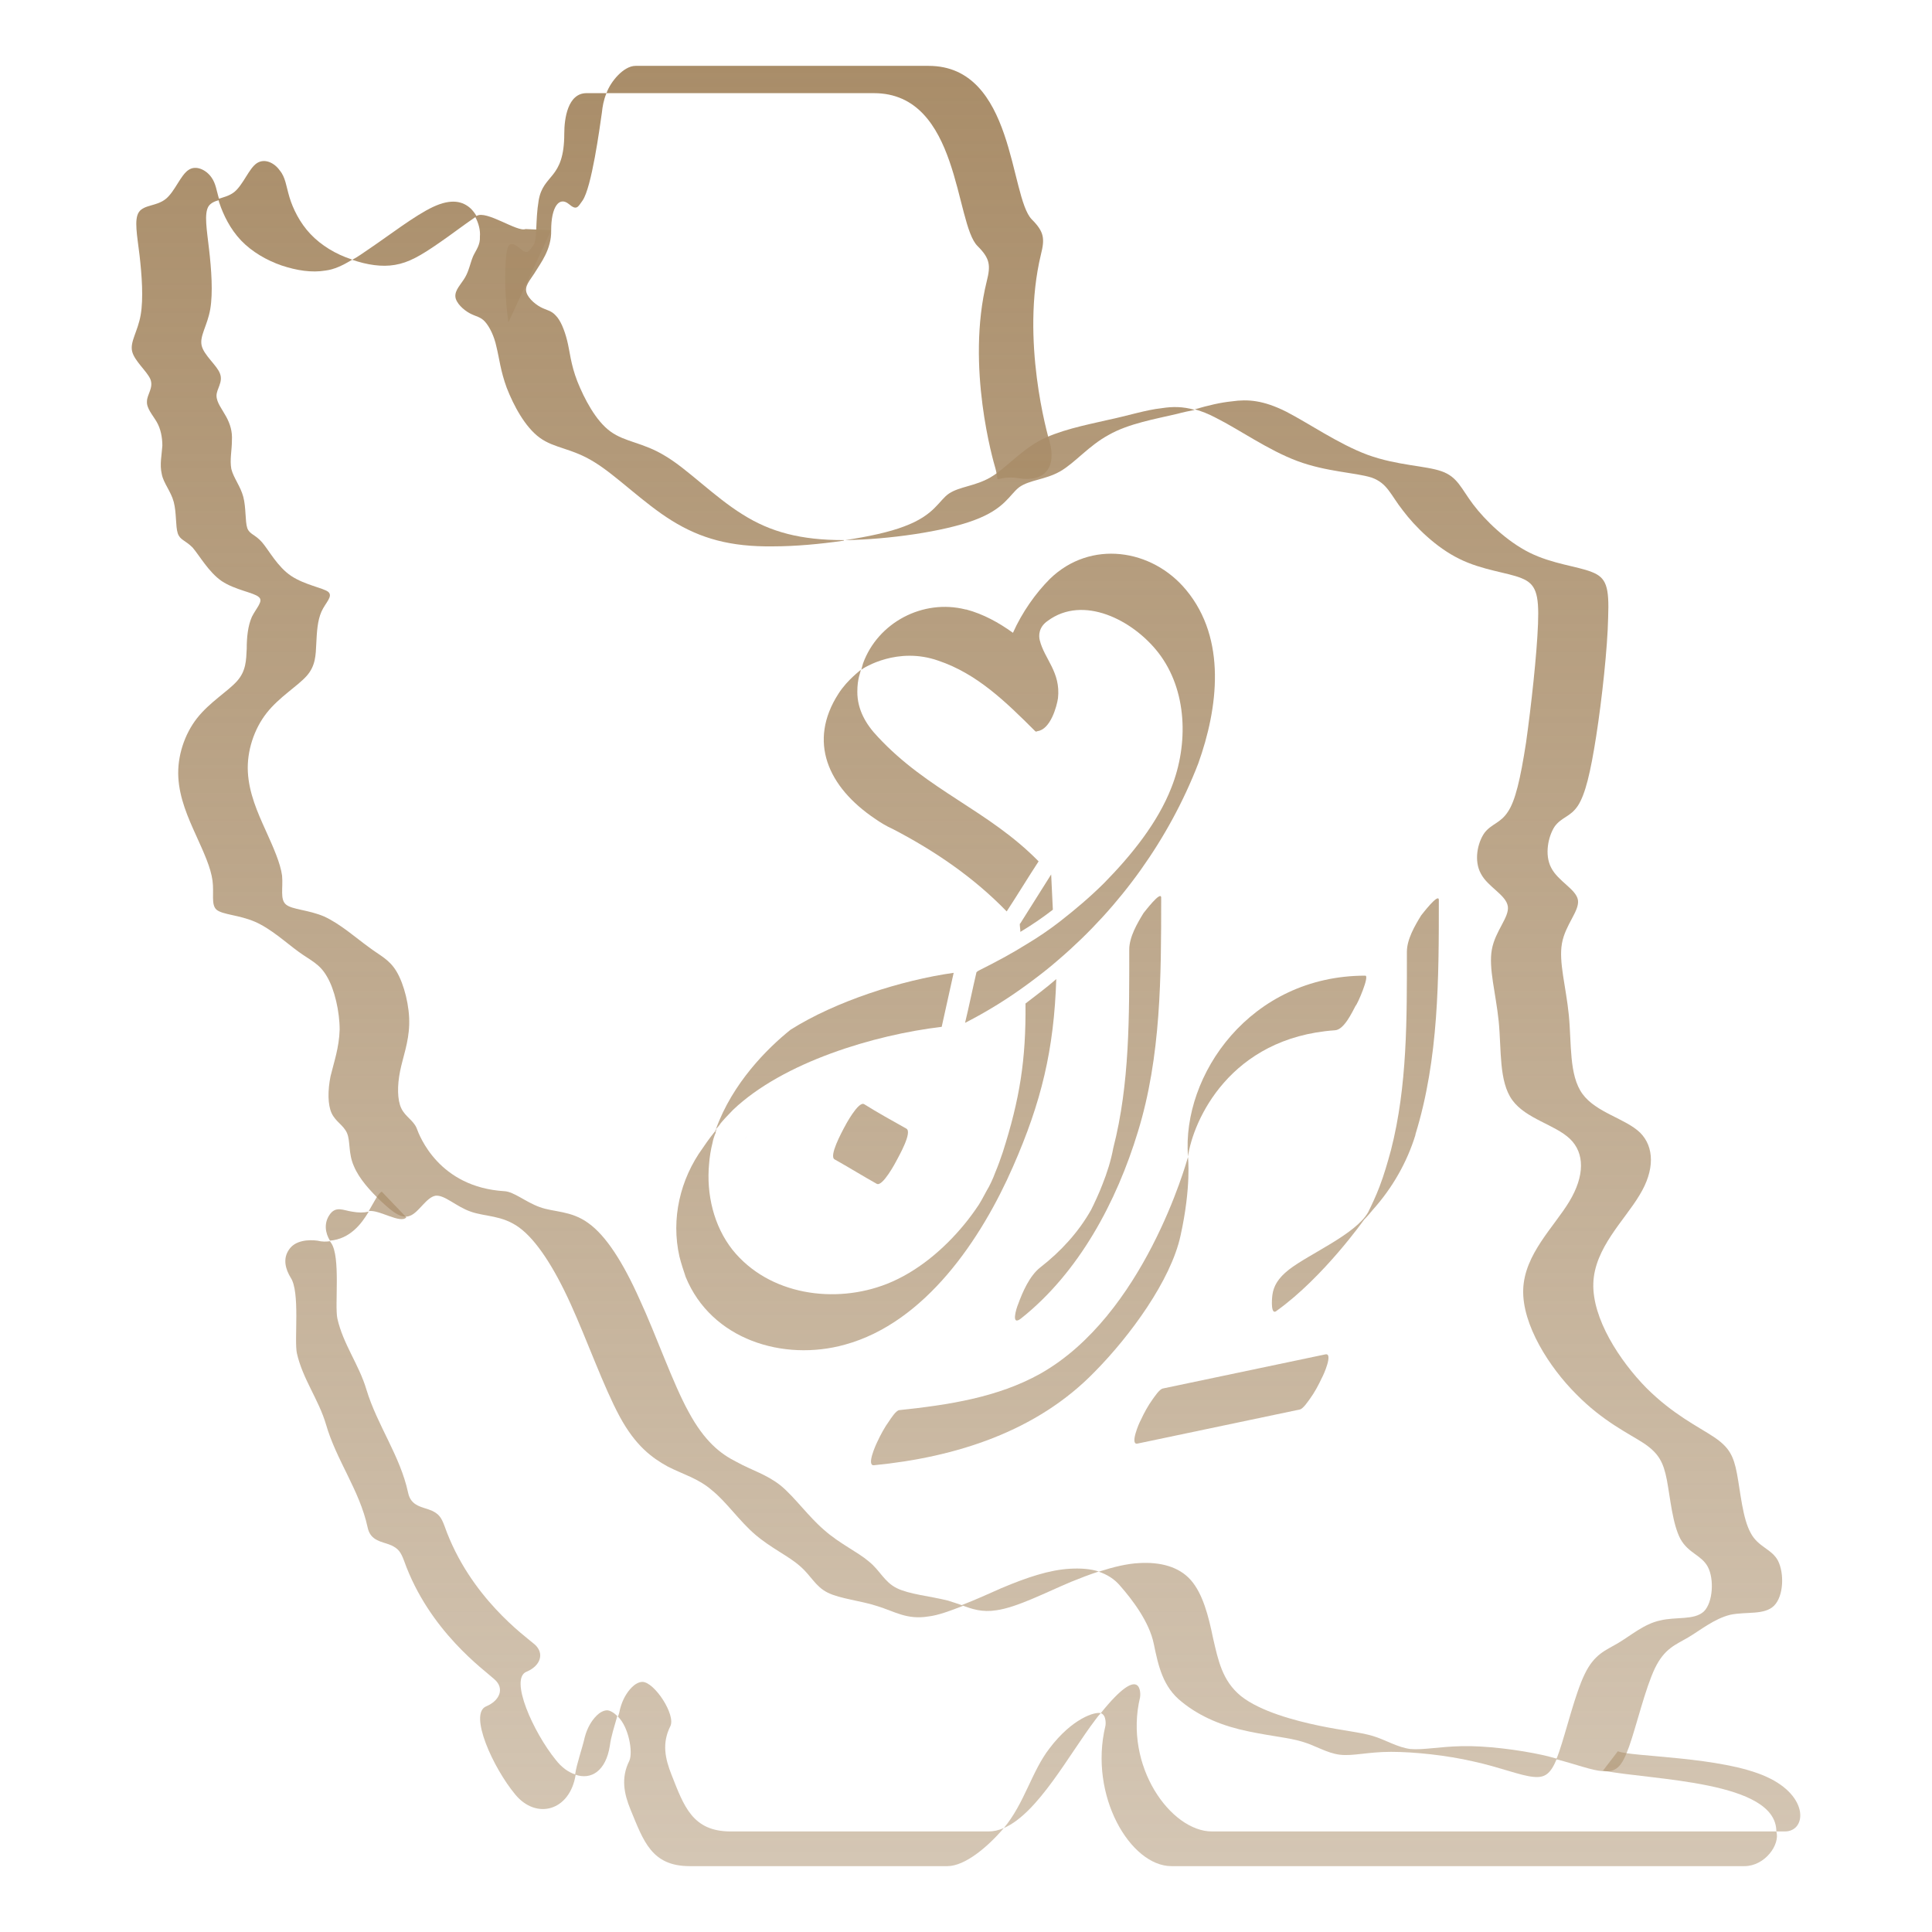 <svg width="88" height="88" viewBox="0 0 88 88" fill="none" xmlns="http://www.w3.org/2000/svg">
<path d="M33.96 51.9C33.96 51.848 33.986 51.666 33.96 51.9V51.9Z" fill="url(#paint0_linear_618_20)"/>
<path d="M40.841 72.335C40.27 72.05 40.088 71.532 39.569 71.118C39.05 70.677 38.245 70.315 37.543 69.693C36.816 69.071 36.219 68.217 35.57 67.673C34.921 67.155 34.245 66.974 33.544 66.585C32.817 66.222 32.09 65.653 31.363 64.306C30.636 62.985 29.909 60.861 29.13 59.178C28.377 57.494 27.598 56.277 26.793 55.707C26.014 55.137 25.209 55.215 24.585 54.982C23.936 54.749 23.417 54.282 22.975 54.257C19.989 54.075 19.106 51.744 18.976 51.382C18.821 51.019 18.457 50.864 18.275 50.475C18.093 50.087 18.093 49.439 18.223 48.791C18.353 48.144 18.613 47.496 18.639 46.668C18.665 45.839 18.405 44.829 18.067 44.259C17.73 43.689 17.314 43.534 16.769 43.119C16.198 42.705 15.497 42.083 14.77 41.747C14.043 41.436 13.315 41.436 13.03 41.203C12.744 40.97 12.9 40.452 12.848 39.882C12.77 39.312 12.458 38.613 12.095 37.81C11.731 37.007 11.342 36.126 11.29 35.168C11.238 34.21 11.575 33.2 12.147 32.474C12.718 31.749 13.549 31.257 13.965 30.791C14.38 30.325 14.38 29.833 14.406 29.315C14.432 28.797 14.458 28.279 14.64 27.864C14.822 27.45 15.185 27.165 14.951 26.958C14.718 26.776 13.887 26.647 13.263 26.233C12.64 25.818 12.251 25.067 11.939 24.704C11.627 24.342 11.368 24.342 11.264 24.057C11.16 23.746 11.212 23.124 11.082 22.632C10.952 22.14 10.641 21.778 10.537 21.363C10.459 20.949 10.563 20.509 10.563 20.068C10.589 19.654 10.485 19.317 10.303 18.98C10.121 18.644 9.862 18.333 9.862 18.022C9.862 17.711 10.173 17.401 10.018 17.012C9.888 16.649 9.29 16.183 9.186 15.743C9.083 15.303 9.446 14.836 9.576 14.085C9.706 13.334 9.628 12.272 9.524 11.366C9.42 10.459 9.29 9.734 9.498 9.397C9.602 9.242 9.784 9.164 9.992 9.112C9.862 8.698 9.836 8.361 9.628 8.076C9.394 7.74 8.927 7.507 8.589 7.74C8.226 7.973 7.966 8.724 7.551 9.061C7.135 9.397 6.564 9.32 6.33 9.656C6.096 9.993 6.252 10.744 6.356 11.625C6.46 12.531 6.538 13.593 6.408 14.344C6.278 15.095 5.915 15.562 6.018 16.002C6.122 16.442 6.694 16.908 6.849 17.271C7.005 17.66 6.694 17.97 6.694 18.281C6.668 18.592 6.953 18.903 7.135 19.213C7.317 19.524 7.395 19.913 7.395 20.301C7.369 20.716 7.265 21.156 7.369 21.596C7.447 22.011 7.784 22.373 7.914 22.865C8.044 23.358 7.992 23.979 8.096 24.29C8.2 24.601 8.433 24.601 8.771 24.938C9.083 25.3 9.498 26.051 10.095 26.466C10.719 26.88 11.55 26.984 11.783 27.191C12.017 27.372 11.679 27.683 11.472 28.097C11.29 28.512 11.238 29.03 11.238 29.548C11.212 30.066 11.212 30.558 10.796 31.024C10.381 31.49 9.55 31.982 8.979 32.708C8.407 33.433 8.07 34.443 8.122 35.401C8.174 36.359 8.563 37.24 8.927 38.043C9.29 38.846 9.602 39.519 9.68 40.115C9.758 40.685 9.602 41.203 9.862 41.436C10.147 41.669 10.874 41.669 11.601 41.98C12.329 42.291 13.03 42.938 13.601 43.352C14.172 43.767 14.562 43.896 14.899 44.492C15.237 45.062 15.471 46.072 15.471 46.901C15.445 47.73 15.211 48.377 15.055 49.025C14.925 49.672 14.925 50.32 15.107 50.708C15.289 51.097 15.652 51.252 15.808 51.615C15.964 51.977 15.86 52.547 16.12 53.117C16.354 53.687 16.873 54.257 17.366 54.723C17.86 55.189 18.301 55.551 18.691 55.37C19.08 55.215 19.418 54.541 19.833 54.464C20.249 54.412 20.768 54.956 21.443 55.189C22.093 55.422 22.872 55.344 23.651 55.914C24.43 56.484 25.235 57.727 25.988 59.385C26.741 61.042 27.494 63.166 28.221 64.513C28.948 65.86 29.701 66.404 30.402 66.792C31.103 67.155 31.805 67.336 32.428 67.88C33.077 68.398 33.674 69.279 34.401 69.9C35.128 70.522 35.933 70.884 36.427 71.325C36.946 71.765 37.128 72.257 37.699 72.542C38.27 72.827 39.205 72.905 39.984 73.164C40.737 73.397 41.309 73.785 42.27 73.63C42.737 73.578 43.282 73.371 43.88 73.138C43.646 73.06 43.438 72.982 43.178 72.905C42.347 72.697 41.413 72.62 40.841 72.335Z" fill="url(#paint1_linear_618_20)"/>
<path d="M10.978 10.951C11.472 11.469 12.147 11.858 12.822 12.091C13.523 12.324 14.198 12.428 14.822 12.324C15.237 12.272 15.601 12.091 16.042 11.832C16.016 11.832 16.016 11.806 15.99 11.806C15.289 11.573 14.64 11.184 14.146 10.666C13.653 10.149 13.341 9.501 13.185 8.983C13.03 8.465 13.004 8.076 12.744 7.766C12.51 7.429 12.069 7.196 11.705 7.429C11.342 7.662 11.082 8.413 10.667 8.75C10.433 8.931 10.173 8.983 9.94 9.061C9.966 9.112 9.966 9.19 9.991 9.242C10.173 9.786 10.485 10.433 10.978 10.951Z" fill="url(#paint2_linear_618_20)"/>
<path d="M38.426 24.601C36.479 24.601 35.102 24.238 33.83 23.435C32.532 22.632 31.311 21.363 30.298 20.767C29.286 20.146 28.481 20.146 27.805 19.654C27.13 19.162 26.611 18.152 26.299 17.375C25.988 16.572 25.962 16.028 25.832 15.51C25.702 14.992 25.52 14.577 25.312 14.37C25.105 14.137 24.897 14.137 24.611 13.982C24.326 13.826 23.988 13.515 23.962 13.231C23.936 12.946 24.222 12.661 24.404 12.35C24.585 12.039 25.131 11.366 25.105 10.485L23.936 10.433C23.573 10.589 22.144 9.553 21.703 9.838C21.625 9.708 21.547 9.605 21.443 9.501C21.08 9.164 20.56 9.035 19.729 9.423C18.898 9.812 17.73 10.718 16.847 11.314C16.535 11.521 16.302 11.703 16.042 11.832C16.717 12.065 17.392 12.169 17.99 12.065C18.613 11.961 19.158 11.651 20.015 11.055C20.509 10.718 21.08 10.278 21.651 9.889C21.807 10.174 21.885 10.511 21.859 10.77C21.885 11.159 21.677 11.392 21.547 11.677C21.417 11.987 21.365 12.324 21.184 12.635C21.002 12.946 20.716 13.205 20.742 13.515C20.768 13.8 21.106 14.111 21.391 14.267C21.677 14.422 21.885 14.422 22.093 14.655C22.3 14.888 22.508 15.303 22.612 15.795C22.742 16.313 22.794 16.883 23.079 17.66C23.391 18.462 23.91 19.447 24.585 19.939C25.261 20.431 26.04 20.405 27.078 21.052C28.091 21.674 29.312 22.917 30.61 23.72C31.908 24.523 33.259 24.912 35.206 24.886C36.219 24.886 37.362 24.782 38.426 24.627C38.452 24.601 38.452 24.601 38.426 24.601Z" fill="url(#paint3_linear_618_20)"/>
<path d="M80.987 71.092C80.702 70.548 80.079 70.47 79.741 69.823C79.377 69.175 79.274 67.958 79.118 67.129C78.962 66.3 78.754 65.912 78.053 65.445C77.352 64.979 76.209 64.435 74.989 63.218C73.769 61.975 72.522 60.058 72.574 58.452C72.626 56.846 74.002 55.577 74.677 54.438C75.379 53.298 75.353 52.236 74.703 51.589C74.028 50.941 72.704 50.682 72.081 49.828C71.457 48.973 71.587 47.522 71.457 46.227C71.328 44.932 70.99 43.819 71.146 42.964C71.302 42.109 71.951 41.488 71.873 40.996C71.795 40.504 70.964 40.141 70.652 39.519C70.341 38.924 70.522 38.095 70.808 37.654C71.12 37.214 71.535 37.214 71.873 36.696C72.21 36.178 72.444 35.194 72.704 33.536C72.963 31.879 73.223 29.496 73.249 28.123C73.301 26.725 73.171 26.31 72.496 26.051C71.847 25.792 70.704 25.689 69.665 25.171C68.627 24.653 67.64 23.694 67.095 22.969C66.549 22.244 66.394 21.726 65.666 21.467C64.939 21.208 63.641 21.208 62.291 20.716C60.966 20.224 59.59 19.265 58.577 18.747C57.539 18.229 56.837 18.177 56.11 18.281C55.591 18.333 55.046 18.462 54.422 18.644C54.708 18.721 55.046 18.851 55.383 19.032C56.422 19.55 57.772 20.509 59.097 21.001C60.421 21.493 61.719 21.519 62.472 21.752C63.2 22.011 63.329 22.529 63.901 23.254C64.446 23.979 65.407 24.938 66.472 25.456C67.51 25.974 68.679 26.077 69.302 26.336C69.951 26.595 70.107 27.035 70.055 28.408C70.003 29.807 69.743 32.164 69.51 33.821C69.25 35.505 69.016 36.489 68.679 36.981C68.341 37.499 67.926 37.525 67.614 37.939C67.302 38.38 67.121 39.209 67.458 39.804C67.77 40.4 68.601 40.763 68.679 41.281C68.757 41.773 68.108 42.394 67.952 43.249C67.796 44.104 68.133 45.243 68.263 46.512C68.393 47.807 68.263 49.258 68.886 50.112C69.51 50.967 70.834 51.226 71.509 51.874C72.184 52.521 72.184 53.557 71.483 54.723C70.782 55.888 69.432 57.131 69.38 58.737C69.328 60.343 70.574 62.285 71.795 63.503C73.015 64.746 74.184 65.29 74.859 65.73C75.56 66.197 75.768 66.611 75.924 67.414C76.08 68.243 76.183 69.434 76.547 70.107C76.911 70.755 77.508 70.833 77.793 71.376C78.079 71.92 78.027 72.982 77.612 73.397C77.17 73.811 76.339 73.63 75.612 73.811C74.885 73.966 74.262 74.51 73.691 74.847C73.119 75.184 72.626 75.339 72.184 76.246C71.743 77.152 71.353 78.81 71.016 79.794C70.964 79.924 70.938 80.027 70.886 80.131C71.795 80.364 72.522 80.649 73.015 80.675C73.613 80.727 73.872 80.493 74.21 79.535C74.547 78.577 74.937 76.919 75.379 75.987C75.82 75.08 76.313 74.925 76.885 74.588C77.456 74.251 78.079 73.733 78.806 73.552C79.533 73.397 80.364 73.578 80.806 73.138C81.247 72.697 81.273 71.661 80.987 71.092Z" fill="url(#paint4_linear_618_20)"/>
<path d="M66.575 79.535C65.511 79.561 64.835 79.716 64.238 79.665C63.641 79.587 63.122 79.25 62.524 79.069C61.901 78.888 61.2 78.836 60.083 78.603C58.967 78.37 57.409 77.955 56.526 77.256C55.669 76.556 55.487 75.624 55.253 74.614C55.046 73.604 54.786 72.594 54.241 71.972C53.695 71.351 52.838 71.143 51.904 71.195C51.332 71.221 50.709 71.376 50.06 71.584C49.67 71.454 49.203 71.428 48.736 71.454C47.801 71.506 46.788 71.843 45.619 72.335C45.048 72.594 44.399 72.879 43.802 73.112C44.269 73.293 44.736 73.448 45.386 73.345C46.321 73.215 47.619 72.542 48.787 72.05C49.229 71.869 49.644 71.713 50.034 71.584C50.423 71.713 50.761 71.92 51.021 72.231C51.566 72.853 52.345 73.863 52.553 74.873C52.761 75.883 52.968 76.841 53.825 77.515C54.682 78.214 55.721 78.629 56.863 78.862C57.98 79.095 58.707 79.147 59.304 79.328C59.928 79.509 60.421 79.846 61.018 79.924C61.615 80.001 62.291 79.794 63.355 79.794C64.42 79.794 65.9 79.95 67.121 80.234C68.315 80.493 69.25 80.882 69.847 80.934C70.367 80.986 70.626 80.804 70.912 80.105C70.73 80.053 70.522 80.001 70.315 79.95C69.146 79.691 67.64 79.509 66.575 79.535Z" fill="url(#paint5_linear_618_20)"/>
<path d="M46.424 22.192C46.892 21.855 47.619 21.855 48.294 21.467C48.969 21.078 49.592 20.301 50.501 19.809C51.41 19.291 52.631 19.084 53.617 18.851C53.903 18.773 54.163 18.721 54.422 18.67C53.877 18.514 53.41 18.514 52.916 18.592C52.189 18.67 51.41 18.929 50.423 19.136C49.411 19.369 48.216 19.602 47.307 20.094C46.398 20.612 45.775 21.363 45.1 21.752C44.425 22.14 43.698 22.166 43.23 22.477C42.763 22.788 42.581 23.461 41.179 23.979C40.504 24.238 39.543 24.445 38.504 24.601C40.452 24.575 42.997 24.212 44.373 23.694C45.775 23.176 45.983 22.529 46.424 22.192Z" fill="url(#paint6_linear_618_20)"/>
<path d="M47.801 20.094C47.723 19.835 46.476 15.484 47.411 11.599C47.593 10.874 47.567 10.563 46.996 9.993C45.983 8.957 46.217 3 42.295 3H28.948C28.403 3 27.805 3.725 27.624 4.243H39.803C43.724 4.243 43.49 10.2 44.529 11.21C45.1 11.78 45.126 12.091 44.944 12.816C43.983 16.701 45.256 21.052 45.334 21.311C45.386 21.493 45.412 21.674 45.438 21.829C45.749 21.752 46.061 21.726 46.372 21.778C47.593 21.985 48.138 21.285 47.801 20.094Z" fill="url(#paint7_linear_618_20)"/>
<path d="M25.105 10.485C25.105 9.423 25.468 8.931 25.91 9.294C26.273 9.605 26.325 9.423 26.533 9.138C26.948 8.543 27.312 5.849 27.416 5.124C27.442 4.865 27.494 4.554 27.624 4.243L26.715 4.243C25.858 4.243 25.702 5.409 25.702 6.082C25.702 8.206 24.741 7.895 24.534 9.138C24.378 10.071 24.482 10.9 24.3 11.159C24.092 11.444 24.04 11.625 23.677 11.314C23.261 10.951 23.105 11.081 23.053 11.677C22.975 12.505 23.001 13.567 23.157 14.681" fill="url(#paint8_linear_618_20)"/>
<path d="M27.65 77.903C27.494 77.903 27.312 78.007 27.182 78.136C26.922 78.395 26.741 78.732 26.637 79.121C26.507 79.69 26.273 80.312 26.195 80.83C26.922 81.089 27.598 80.675 27.779 79.509C27.831 79.095 27.987 78.629 28.117 78.162C27.961 78.007 27.779 77.903 27.65 77.903Z" fill="url(#paint9_linear_618_20)"/>
<path d="M73.015 80.649C75.301 81.089 80.91 81.115 80.91 83.42H81.299C82.286 83.42 82.416 81.814 80.468 80.934C78.443 80.001 74.288 80.027 73.691 79.768" fill="url(#paint10_linear_618_20)"/>
<path d="M47.801 79.639C46.996 80.675 46.658 82.151 45.723 83.265C47.281 82.591 48.684 79.924 49.904 78.318C49.982 78.214 50.06 78.111 50.138 78.033C49.878 77.955 48.839 78.266 47.801 79.639Z" fill="url(#paint11_linear_618_20)"/>
<path d="M16.795 55.189C16.561 55.241 16.328 55.241 16.042 55.189C15.652 55.137 15.289 54.904 15.003 55.344C14.744 55.733 14.822 56.173 15.029 56.51C15.938 56.432 16.457 55.759 16.795 55.189Z" fill="url(#paint12_linear_618_20)"/>
<path d="M18.509 55.448L17.392 54.282C17.237 54.334 17.055 54.723 16.795 55.163C17.262 55.085 18.249 55.759 18.509 55.448Z" fill="url(#paint13_linear_618_20)"/>
<path d="M25.312 80.157C24.3 78.913 23.183 76.453 23.988 76.142C24.611 75.883 24.819 75.313 24.352 74.899C23.936 74.536 21.391 72.749 20.249 69.512C20.093 69.097 19.989 68.968 19.677 68.812C19.262 68.631 18.717 68.631 18.587 67.984C18.223 66.3 17.185 64.927 16.691 63.296C16.354 62.156 15.627 61.224 15.367 60.058C15.237 59.462 15.523 57.235 15.081 56.613C15.055 56.587 15.055 56.562 15.029 56.536C14.848 56.562 14.666 56.562 14.458 56.51C14.068 56.458 13.445 56.484 13.16 56.924C12.874 57.339 13.004 57.805 13.238 58.193C13.679 58.841 13.393 61.042 13.523 61.638C13.783 62.803 14.51 63.736 14.848 64.876C15.315 66.507 16.38 67.88 16.743 69.564C16.873 70.211 17.418 70.211 17.834 70.392C18.145 70.548 18.249 70.677 18.405 71.092C19.548 74.303 22.093 76.09 22.508 76.479C23.001 76.893 22.768 77.463 22.144 77.722C21.339 78.059 22.456 80.519 23.469 81.737C24.43 82.902 25.962 82.488 26.221 80.83C25.884 80.727 25.572 80.493 25.312 80.157Z" fill="url(#paint14_linear_618_20)"/>
<path d="M55.202 83.42C53.332 83.42 51.176 80.442 51.929 77.308C51.956 77.178 52.033 75.676 50.138 78.033C50.397 78.111 50.371 78.551 50.346 78.629C49.592 81.788 51.488 85 53.358 85H79.455C80.39 85 81.091 84.016 80.91 83.42H55.202Z" fill="url(#paint15_linear_618_20)"/>
<path d="M45.022 83.42H33.285C31.545 83.42 31.155 82.281 30.584 80.83C30.298 80.105 30.142 79.406 30.532 78.629C30.792 78.111 29.805 76.608 29.26 76.608C29.104 76.608 28.922 76.712 28.792 76.841C28.532 77.1 28.351 77.437 28.247 77.826C28.221 77.955 28.195 78.085 28.143 78.188C28.636 78.654 28.844 79.82 28.662 80.209C28.273 80.986 28.429 81.711 28.714 82.41C29.312 83.86 29.675 85 31.415 85H43.152C43.957 85 44.996 84.119 45.723 83.265C45.489 83.368 45.256 83.42 45.022 83.42Z" fill="url(#paint16_linear_618_20)"/>
<path d="M38.193 31.594C36.79 33.769 37.699 35.841 39.855 37.292C40.114 37.473 40.374 37.629 40.66 37.758C42.607 38.768 44.373 39.986 45.853 41.514C46.346 40.763 46.814 39.986 47.307 39.234C45.022 36.903 42.27 36.023 39.984 33.562C39.439 32.992 39.05 32.319 39.05 31.516C39.05 30.869 39.205 30.636 39.205 30.506C39.205 30.532 38.608 30.946 38.193 31.594Z" fill="url(#paint17_linear_618_20)"/>
<path d="M54.033 26.88C52.475 24.989 49.67 24.575 47.827 26.362C47.177 27.009 46.554 27.89 46.139 28.823C45.489 28.356 44.788 27.968 44.009 27.761H43.983C42.036 27.268 39.984 28.356 39.309 30.221C39.283 30.325 39.257 30.402 39.231 30.506C39.361 30.402 40.893 29.444 42.737 30.092C44.503 30.687 45.801 31.956 47.151 33.303C47.177 33.329 47.203 33.329 47.255 33.303C47.853 33.225 48.138 32.164 48.19 31.801C48.32 30.61 47.567 30.014 47.359 29.159C47.307 28.952 47.307 28.564 47.723 28.279C49.333 27.087 51.592 28.227 52.761 29.729C54.085 31.438 54.137 33.899 53.358 35.867C52.734 37.473 51.54 38.95 50.294 40.219C49.67 40.84 48.969 41.436 48.268 41.98C47.801 42.342 47.307 42.679 46.788 42.99C46.087 43.43 45.36 43.819 44.633 44.181C44.581 44.207 44.529 44.233 44.477 44.285C44.295 45.062 44.139 45.839 43.957 46.59C44.97 46.072 45.931 45.476 46.84 44.803C47.333 44.44 47.801 44.078 48.242 43.689C51.047 41.281 53.254 38.198 54.578 34.779C55.487 32.241 55.877 29.107 54.033 26.88Z" fill="url(#paint18_linear_618_20)"/>
<path d="M39.361 50.294C39.101 50.138 38.504 51.252 38.426 51.407C38.348 51.563 37.751 52.651 38.011 52.806C38.66 53.169 39.283 53.557 39.932 53.92C40.192 54.075 40.789 52.962 40.867 52.806C40.945 52.651 41.568 51.563 41.283 51.407C40.633 51.045 39.984 50.682 39.361 50.294Z" fill="url(#paint19_linear_618_20)"/>
<path d="M50.216 53.946C50.06 54.36 49.826 54.852 49.696 55.111C49.125 56.121 48.32 57.002 47.385 57.727C46.892 58.116 46.58 58.841 46.372 59.411C46.294 59.592 46.035 60.421 46.502 60.058C49.151 57.96 50.865 54.723 51.826 51.563C52.89 48.118 52.89 44.466 52.89 40.892C52.89 40.529 52.111 41.565 52.085 41.591C51.8 42.057 51.436 42.679 51.436 43.249C51.436 46.279 51.462 49.361 50.709 52.288C50.605 52.858 50.423 53.428 50.216 53.946Z" fill="url(#paint20_linear_618_20)"/>
<path d="M47.879 39.83C47.411 40.581 46.944 41.306 46.476 42.057L46.45 42.083C46.45 42.213 46.476 42.316 46.476 42.446C46.996 42.135 47.489 41.798 47.956 41.436C47.931 40.892 47.904 40.374 47.879 39.83Z" fill="url(#paint21_linear_618_20)"/>
<path d="M60.369 61.69C57.902 62.208 55.435 62.726 52.968 63.244C52.812 63.27 52.579 63.632 52.501 63.736C52.293 64.021 52.111 64.358 51.956 64.694C51.878 64.824 51.462 65.808 51.8 65.756C54.267 65.238 56.734 64.72 59.2 64.202C59.356 64.176 59.59 63.814 59.668 63.71C59.876 63.425 60.057 63.088 60.213 62.752C60.291 62.622 60.733 61.612 60.369 61.69Z" fill="url(#paint22_linear_618_20)"/>
<path d="M46.71 45.709C46.736 48.273 46.45 50.061 45.671 52.495C45.567 52.806 45.464 53.091 45.334 53.402C45.23 53.687 45.074 54.023 44.944 54.231C44.788 54.516 44.711 54.671 44.581 54.878C44.373 55.189 44.165 55.474 43.931 55.759C42.997 56.898 41.776 57.934 40.4 58.478C38.037 59.411 35.025 58.996 33.362 56.924C32.506 55.836 32.168 54.386 32.298 53.013C32.324 52.677 32.376 52.366 32.454 52.055C32.48 51.9 32.532 51.77 32.557 51.692C32.584 51.641 32.609 51.589 32.609 51.511C32.635 51.459 32.661 51.382 32.635 51.459C32.635 51.459 32.635 51.485 32.609 51.485C32.584 51.563 32.584 51.537 32.609 51.511C32.584 51.563 32.584 51.563 32.584 51.537C32.584 51.537 32.609 51.485 32.635 51.459C32.635 51.459 32.635 51.459 32.635 51.433C32.635 51.433 32.609 51.459 32.584 51.485C32.584 51.485 32.584 51.511 32.584 51.537V51.511C32.48 51.641 32.272 51.9 32.012 52.288C30.974 53.713 30.558 55.526 30.948 57.235C31.025 57.546 31.129 57.857 31.233 58.167C32.402 61.016 35.674 62.026 38.478 61.249C42.166 60.239 44.711 56.406 46.139 53.143C47.437 50.19 48.008 47.807 48.112 44.596C47.671 44.984 47.177 45.347 46.71 45.709Z" fill="url(#paint23_linear_618_20)"/>
<path d="M32.817 51.174C32.895 51.071 33.207 50.734 33.389 50.553C35.674 48.377 39.828 47.134 42.893 46.771C43.075 45.943 43.256 45.14 43.438 44.311C41.049 44.648 38.063 45.606 36.011 46.901C34.947 47.755 33.362 49.335 32.609 51.433C32.661 51.382 32.791 51.226 32.817 51.174Z" fill="url(#paint24_linear_618_20)"/>
<path d="M54.111 52.703C54.033 52.962 52.111 59.903 47.385 62.57C45.438 63.658 43.178 63.995 40.971 64.228C40.815 64.228 40.556 64.642 40.504 64.72C40.296 65.005 40.114 65.342 39.958 65.678C39.88 65.834 39.465 66.766 39.803 66.74C43.516 66.378 47.229 65.212 49.878 62.467C51.462 60.861 53.332 58.323 53.773 56.277C54.267 54.049 54.111 52.703 54.111 52.703Z" fill="url(#paint25_linear_618_20)"/>
<path d="M62.187 44.44C56.941 44.44 53.825 48.973 54.111 52.677C54.344 51.045 56.007 47.263 60.81 46.927C61.226 46.901 61.59 46.098 61.745 45.813C61.823 45.761 62.395 44.44 62.187 44.44Z" fill="url(#paint26_linear_618_20)"/>
<path d="M62.135 55.551C62.265 55.422 62.395 55.267 62.524 55.111C63.407 54.127 64.082 52.962 64.472 51.692V51.666C65.537 48.222 65.537 44.57 65.537 40.996C65.537 40.633 64.758 41.669 64.732 41.695C64.446 42.161 64.082 42.783 64.082 43.352C64.082 46.383 64.108 49.465 63.355 52.392C63.2 52.962 63.044 53.505 62.836 54.049C62.68 54.464 62.447 54.956 62.317 55.215C61.745 56.225 59.642 57.105 58.707 57.831C58.214 58.219 58.006 58.582 57.954 58.996C57.928 59.203 57.876 59.955 58.162 59.696C60.291 58.167 62.135 55.551 62.135 55.551Z" fill="url(#paint27_linear_618_20)"/>
<defs>
<linearGradient id="paint0_linear_618_20" x1="44" y1="3" x2="44" y2="85" gradientUnits="userSpaceOnUse">
<stop stop-color="#A98D69"/>
<stop offset="1" stop-color="#A98D69" stop-opacity="0.5"/>
</linearGradient>
<linearGradient id="paint1_linear_618_20" x1="44" y1="3" x2="44" y2="85" gradientUnits="userSpaceOnUse">
<stop stop-color="#A98D69"/>
<stop offset="1" stop-color="#A98D69" stop-opacity="0.5"/>
</linearGradient>
<linearGradient id="paint2_linear_618_20" x1="44" y1="3" x2="44" y2="85" gradientUnits="userSpaceOnUse">
<stop stop-color="#A98D69"/>
<stop offset="1" stop-color="#A98D69" stop-opacity="0.5"/>
</linearGradient>
<linearGradient id="paint3_linear_618_20" x1="44" y1="3" x2="44" y2="85" gradientUnits="userSpaceOnUse">
<stop stop-color="#A98D69"/>
<stop offset="1" stop-color="#A98D69" stop-opacity="0.5"/>
</linearGradient>
<linearGradient id="paint4_linear_618_20" x1="44" y1="3" x2="44" y2="85" gradientUnits="userSpaceOnUse">
<stop stop-color="#A98D69"/>
<stop offset="1" stop-color="#A98D69" stop-opacity="0.5"/>
</linearGradient>
<linearGradient id="paint5_linear_618_20" x1="44" y1="3" x2="44" y2="85" gradientUnits="userSpaceOnUse">
<stop stop-color="#A98D69"/>
<stop offset="1" stop-color="#A98D69" stop-opacity="0.5"/>
</linearGradient>
<linearGradient id="paint6_linear_618_20" x1="44" y1="3" x2="44" y2="85" gradientUnits="userSpaceOnUse">
<stop stop-color="#A98D69"/>
<stop offset="1" stop-color="#A98D69" stop-opacity="0.5"/>
</linearGradient>
<linearGradient id="paint7_linear_618_20" x1="44" y1="3" x2="44" y2="85" gradientUnits="userSpaceOnUse">
<stop stop-color="#A98D69"/>
<stop offset="1" stop-color="#A98D69" stop-opacity="0.5"/>
</linearGradient>
<linearGradient id="paint8_linear_618_20" x1="44" y1="3" x2="44" y2="85" gradientUnits="userSpaceOnUse">
<stop stop-color="#A98D69"/>
<stop offset="1" stop-color="#A98D69" stop-opacity="0.5"/>
</linearGradient>
<linearGradient id="paint9_linear_618_20" x1="44" y1="3" x2="44" y2="85" gradientUnits="userSpaceOnUse">
<stop stop-color="#A98D69"/>
<stop offset="1" stop-color="#A98D69" stop-opacity="0.5"/>
</linearGradient>
<linearGradient id="paint10_linear_618_20" x1="44" y1="3" x2="44" y2="85" gradientUnits="userSpaceOnUse">
<stop stop-color="#A98D69"/>
<stop offset="1" stop-color="#A98D69" stop-opacity="0.5"/>
</linearGradient>
<linearGradient id="paint11_linear_618_20" x1="44" y1="3" x2="44" y2="85" gradientUnits="userSpaceOnUse">
<stop stop-color="#A98D69"/>
<stop offset="1" stop-color="#A98D69" stop-opacity="0.5"/>
</linearGradient>
<linearGradient id="paint12_linear_618_20" x1="44" y1="3" x2="44" y2="85" gradientUnits="userSpaceOnUse">
<stop stop-color="#A98D69"/>
<stop offset="1" stop-color="#A98D69" stop-opacity="0.5"/>
</linearGradient>
<linearGradient id="paint13_linear_618_20" x1="44" y1="3" x2="44" y2="85" gradientUnits="userSpaceOnUse">
<stop stop-color="#A98D69"/>
<stop offset="1" stop-color="#A98D69" stop-opacity="0.5"/>
</linearGradient>
<linearGradient id="paint14_linear_618_20" x1="44" y1="3" x2="44" y2="85" gradientUnits="userSpaceOnUse">
<stop stop-color="#A98D69"/>
<stop offset="1" stop-color="#A98D69" stop-opacity="0.5"/>
</linearGradient>
<linearGradient id="paint15_linear_618_20" x1="44" y1="3" x2="44" y2="85" gradientUnits="userSpaceOnUse">
<stop stop-color="#A98D69"/>
<stop offset="1" stop-color="#A98D69" stop-opacity="0.5"/>
</linearGradient>
<linearGradient id="paint16_linear_618_20" x1="44" y1="3" x2="44" y2="85" gradientUnits="userSpaceOnUse">
<stop stop-color="#A98D69"/>
<stop offset="1" stop-color="#A98D69" stop-opacity="0.5"/>
</linearGradient>
<linearGradient id="paint17_linear_618_20" x1="44" y1="3" x2="44" y2="85" gradientUnits="userSpaceOnUse">
<stop stop-color="#A98D69"/>
<stop offset="1" stop-color="#A98D69" stop-opacity="0.5"/>
</linearGradient>
<linearGradient id="paint18_linear_618_20" x1="44" y1="3" x2="44" y2="85" gradientUnits="userSpaceOnUse">
<stop stop-color="#A98D69"/>
<stop offset="1" stop-color="#A98D69" stop-opacity="0.5"/>
</linearGradient>
<linearGradient id="paint19_linear_618_20" x1="44" y1="3" x2="44" y2="85" gradientUnits="userSpaceOnUse">
<stop stop-color="#A98D69"/>
<stop offset="1" stop-color="#A98D69" stop-opacity="0.5"/>
</linearGradient>
<linearGradient id="paint20_linear_618_20" x1="44" y1="3" x2="44" y2="85" gradientUnits="userSpaceOnUse">
<stop stop-color="#A98D69"/>
<stop offset="1" stop-color="#A98D69" stop-opacity="0.5"/>
</linearGradient>
<linearGradient id="paint21_linear_618_20" x1="44" y1="3" x2="44" y2="85" gradientUnits="userSpaceOnUse">
<stop stop-color="#A98D69"/>
<stop offset="1" stop-color="#A98D69" stop-opacity="0.5"/>
</linearGradient>
<linearGradient id="paint22_linear_618_20" x1="44" y1="3" x2="44" y2="85" gradientUnits="userSpaceOnUse">
<stop stop-color="#A98D69"/>
<stop offset="1" stop-color="#A98D69" stop-opacity="0.5"/>
</linearGradient>
<linearGradient id="paint23_linear_618_20" x1="44" y1="3" x2="44" y2="85" gradientUnits="userSpaceOnUse">
<stop stop-color="#A98D69"/>
<stop offset="1" stop-color="#A98D69" stop-opacity="0.5"/>
</linearGradient>
<linearGradient id="paint24_linear_618_20" x1="44" y1="3" x2="44" y2="85" gradientUnits="userSpaceOnUse">
<stop stop-color="#A98D69"/>
<stop offset="1" stop-color="#A98D69" stop-opacity="0.5"/>
</linearGradient>
<linearGradient id="paint25_linear_618_20" x1="44" y1="3" x2="44" y2="85" gradientUnits="userSpaceOnUse">
<stop stop-color="#A98D69"/>
<stop offset="1" stop-color="#A98D69" stop-opacity="0.5"/>
</linearGradient>
<linearGradient id="paint26_linear_618_20" x1="44" y1="3" x2="44" y2="85" gradientUnits="userSpaceOnUse">
<stop stop-color="#A98D69"/>
<stop offset="1" stop-color="#A98D69" stop-opacity="0.5"/>
</linearGradient>
<linearGradient id="paint27_linear_618_20" x1="44" y1="3" x2="44" y2="85" gradientUnits="userSpaceOnUse">
<stop stop-color="#A98D69"/>
<stop offset="1" stop-color="#A98D69" stop-opacity="0.5"/>
</linearGradient>
</defs>
</svg>
